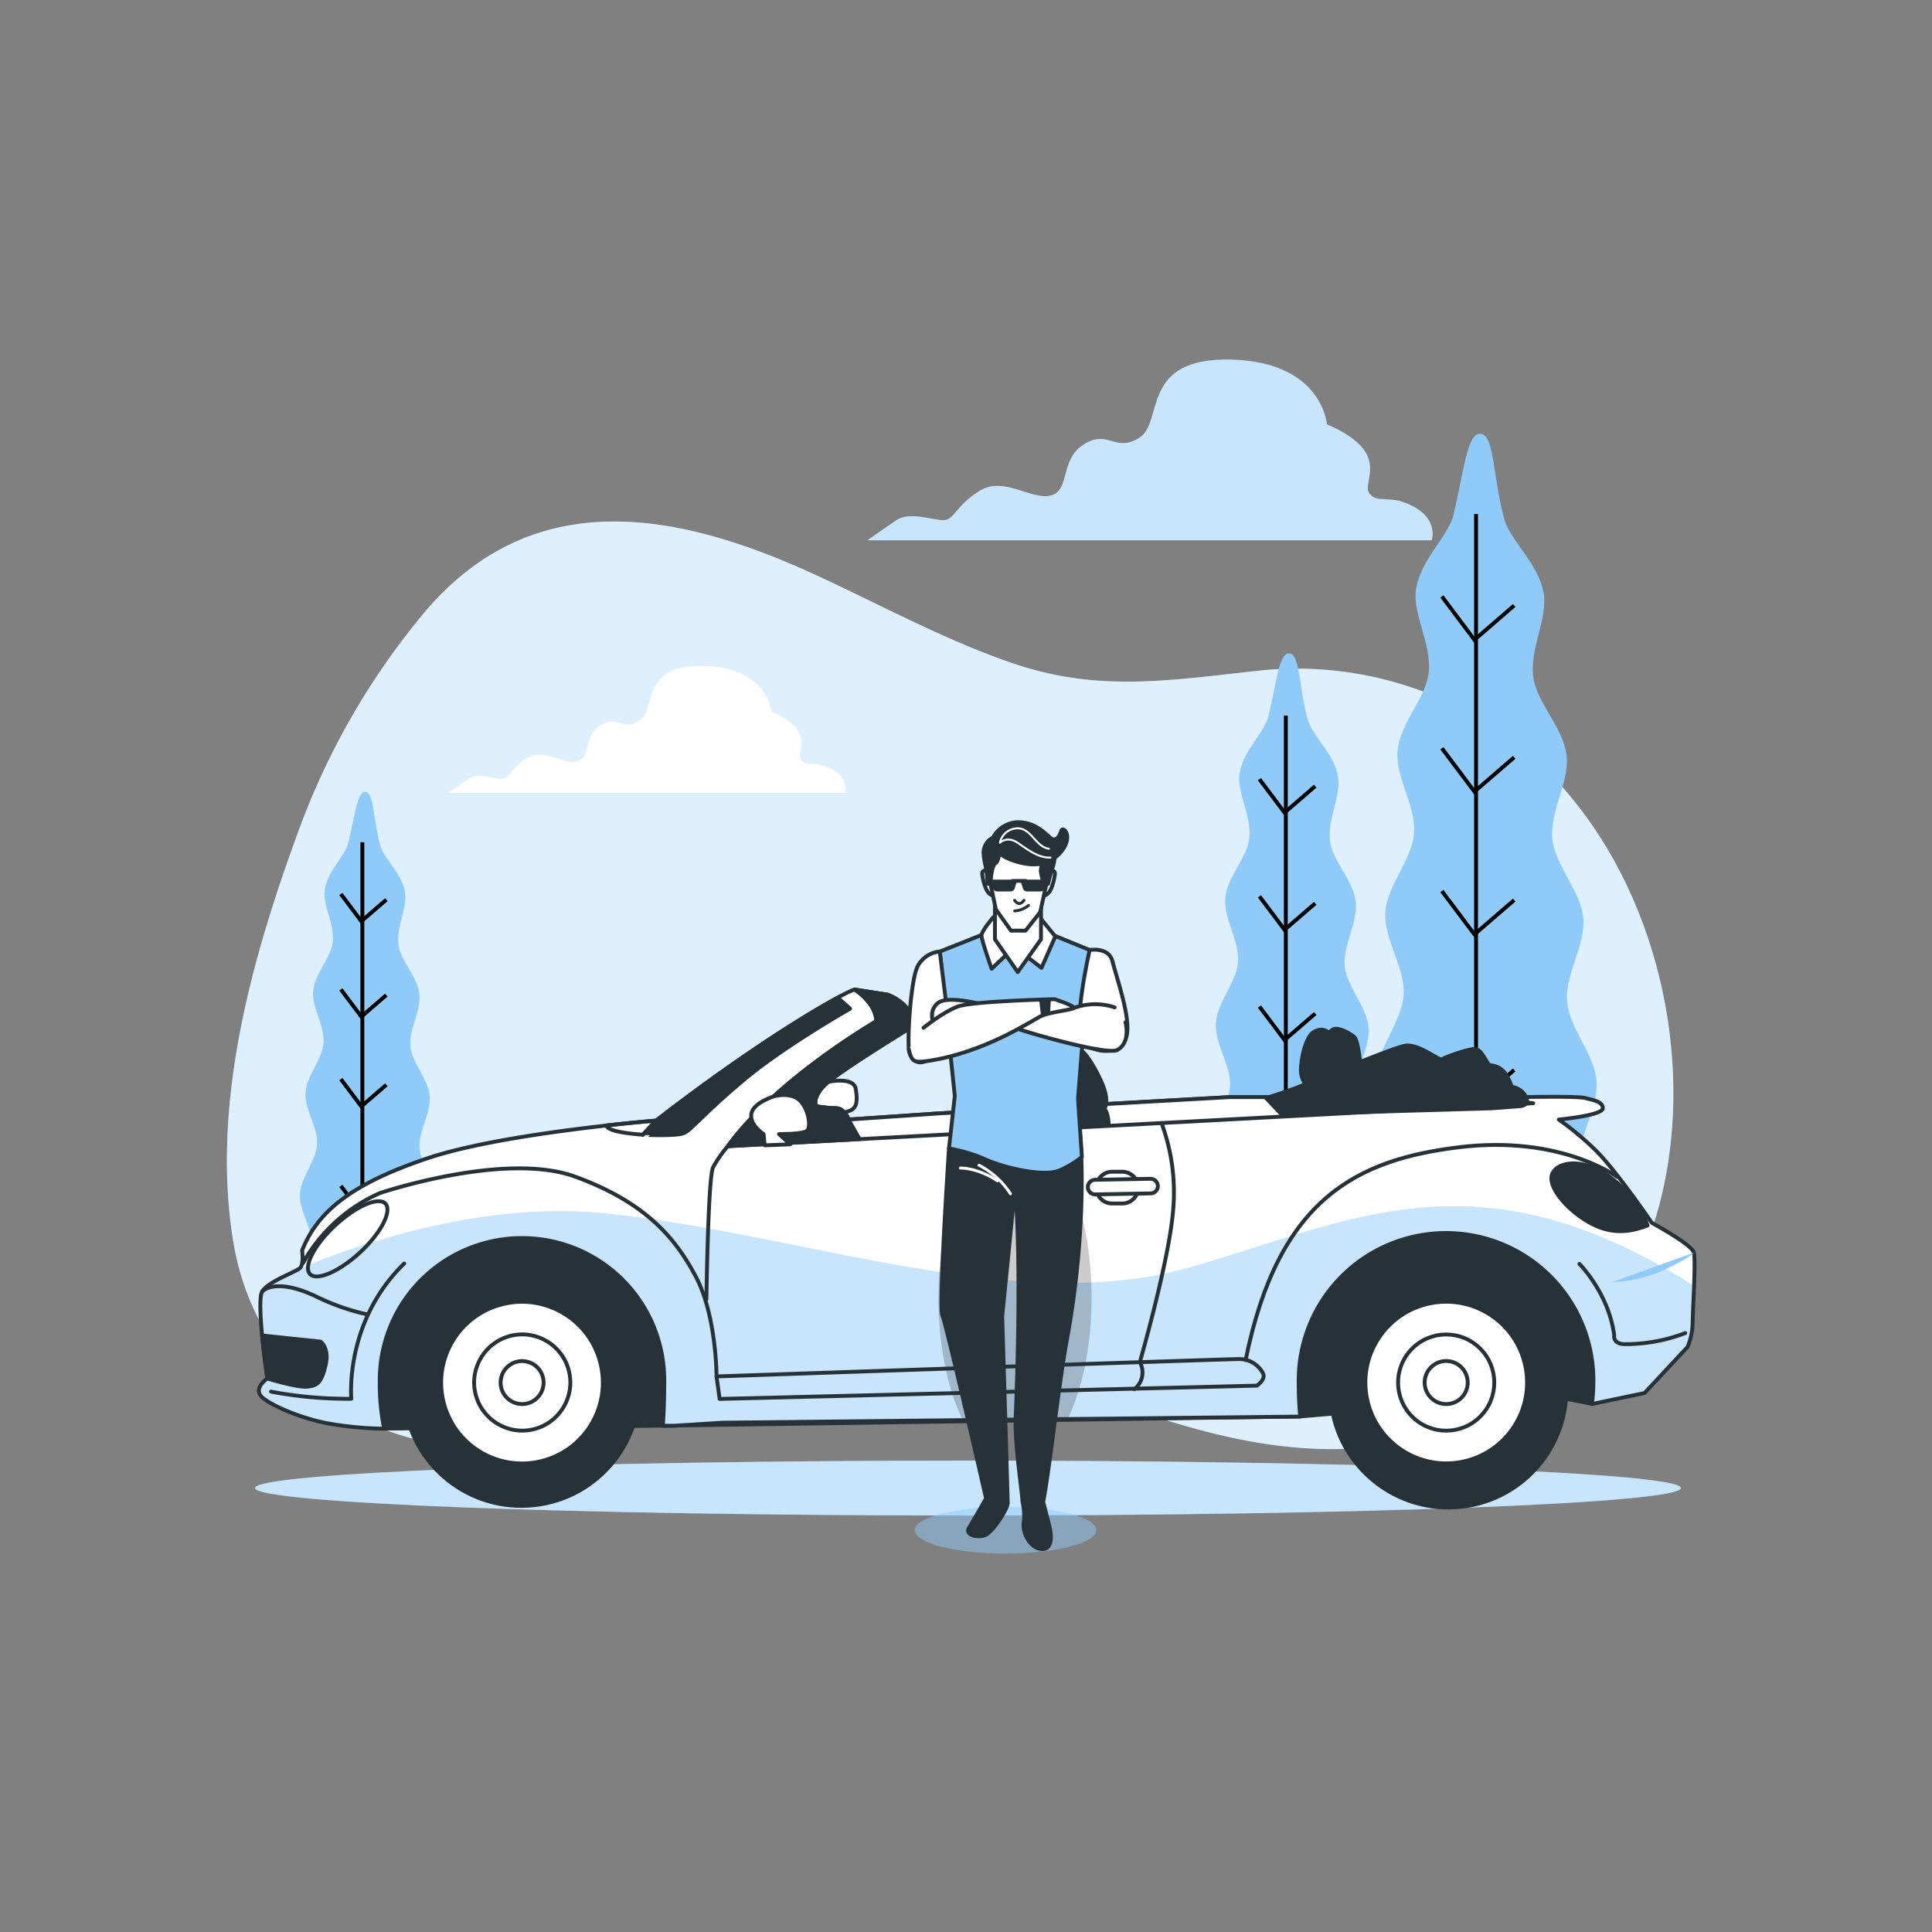 <svg xmlns="http://www.w3.org/2000/svg" xmlns:xlink="http://www.w3.org/1999/xlink" viewBox="0 0 500 500"><rect x="0" y="0" width="500" height="500" fill="#808080" stroke="none"/><defs><clipPath id="freepik--clip-path--inject-39"><path d="M438.37,324.17c-.53-2.12-10.86-7.68-10.86-7.68s-9.54-14-14.83-19.07a78,78,0,0,0-9.27-7.68s11.39-1.06,11.39-2.91-2.65-2.12-4.51-2.65-15.36-.26-15.36-.26H318.39l-75.48,4.23-23.3,1.59s-1.06-2.91-3.18-2.91a40.92,40.92,0,0,1-5.3-.53s-1.06-2.38,2.65-5.83,22.78-15.09,22.78-15.09a7.84,7.84,0,0,0-2.12-4.77,11.61,11.61,0,0,0-4.77-3.18l-8.47-1.32c-1.33,0-22,11.12-51.38,33.9,0,0-39.73,3.18-59.33,9.8s-28.34,13.77-32.31,23.83c0,0,.53,3.45-.53,4.51s-8.21,3.44-9.8,6.09,1.33,22.51,1.33,22.51S66,358.87,67.32,361s10.33,6.09,17.75,7.41a89.24,89.24,0,0,0,14,1.33h.36a57,57,0,0,1-1.15-11.91,36.82,36.82,0,1,1,73.63,0c0,4.15-.13,7.84-.37,11.15l3,0,12.45-.79,149.51-1.58c-.26-2.67-.4-5.58-.4-8.75a38.14,38.14,0,1,1,76.27,0,38.53,38.53,0,0,1-.4,5.51l13.64-2.86,11.13-11.92a17.25,17.25,0,0,0,1.32-6.36C438.1,338.74,438.9,326.29,438.37,324.17Z" style="fill:#fff;stroke:#263238;stroke-linecap:round;stroke-linejoin:round"></path></clipPath></defs><g id="freepik--background-simple--inject-39"><path d="M377.08,182.79a93.07,93.07,0,0,0-52.17-9.12c-23,2.52-41.11,5.48-63.14-2.12-18.49-6.38-35.37-15.86-53-23.8-36.08-16.23-71.89-21.25-98.94,10.76A189.54,189.54,0,0,0,77,215.76c-12.2,33.29-22.22,70.16-16.73,104.94,7,44.08,49.59,64.78,100.58,48.81,20.62-6.46,40.53-15.9,62.53-18.61,46-5.67,84,31.79,139.14,22.7C457.62,357.92,450.59,218.49,377.08,182.79Z" style="fill:#90CAF9"></path><path d="M377.08,182.79a93.07,93.07,0,0,0-52.17-9.12c-23,2.52-41.11,5.48-63.14-2.12-18.49-6.38-35.37-15.86-53-23.8-36.08-16.23-71.89-21.25-98.94,10.76A189.54,189.54,0,0,0,77,215.76c-12.2,33.29-22.22,70.16-16.73,104.94,7,44.08,49.59,64.78,100.58,48.81,20.62-6.46,40.53-15.9,62.53-18.61,46-5.67,84,31.79,139.14,22.7C457.62,357.92,450.59,218.49,377.08,182.79Z" style="fill:#fff;opacity:0.7"></path></g><g id="freepik--Trees--inject-39"><path d="M354.87,361.66h63.2c-1.21-7.73-6.18-6.37-6.84-18.35-.33-6,5.26-13.49,4.77-21.42-.4-6.53-6.83-13.22-7.33-20.69-.45-6.74,5-14.21,4.51-21.48-.51-6.86-7-13.45-7.61-20.59-.56-7,4.82-14.51,4.18-21.55s-7.27-13.51-8-20.44c-.73-7.14,4.48-14.82,3.68-21.64-.84-7.25-7.68-13.51-8.61-20.18-1-7.44,3.81-15.38,2.68-21.8-1.39-7.86-8.71-13.55-10.25-19.35-2.87-10.8-2.51-21.22-5.9-21.9-3.61-.72-4.44,9.49-7.18,20.9-1.38,5.74-8.53,11.55-9.71,19.41-.95,6.37,4.11,14.12,3.28,21.52-.74,6.63-7.41,13-8.06,20.21-.61,6.78,4.8,14.26,4.27,21.34-.52,6.89-7,13.46-7.43,20.46s5.13,14.32,4.75,21.23c-.39,7.08-6.74,13.77-7.07,20.58-.34,7.21,5.35,14.48,5.07,21.16-.31,7.41-6.57,14.2-6.8,20.67-.28,7.86,5.49,15.12,5.31,21.1-.38,13-6.33,10.3-6.54,20.75Z" style="fill:#90CAF9"></path><line x1="382" y1="133.04" x2="382" y2="358.74" style="fill:none;stroke:#000;stroke-miterlimit:10"></line><polyline points="391.87 156.7 381.58 165.59 373.16 154.36" style="fill:none;stroke:#000;stroke-miterlimit:10"></polyline><polyline points="391.87 195.99 381.58 204.87 373.16 193.65" style="fill:none;stroke:#000;stroke-miterlimit:10"></polyline><polyline points="391.87 232.94 381.58 241.82 373.16 230.6" style="fill:none;stroke:#000;stroke-miterlimit:10"></polyline><polyline points="391.87 276.9 381.58 285.78 373.16 274.56" style="fill:none;stroke:#000;stroke-miterlimit:10"></polyline><polyline points="391.87 321.33 381.58 330.21 373.16 318.99" style="fill:none;stroke:#000;stroke-miterlimit:10"></polyline><path d="M311.82,361.66h48.79c-.94-6-4.77-4.92-5.28-14.16-.26-4.66,4.05-10.42,3.68-16.54-.31-5-5.27-10.2-5.66-16-.35-5.2,3.89-11,3.48-16.58-.39-5.3-5.42-10.38-5.87-15.89s3.72-11.21,3.23-16.64-5.62-10.42-6.16-15.78,3.46-11.43,2.84-16.7c-.65-5.6-5.93-10.43-6.64-15.58-.8-5.74,2.94-11.87,2.06-16.82-1.07-6.07-6.72-10.46-7.9-14.94-2.22-8.34-1.94-16.38-4.56-16.91-2.79-.56-3.43,7.33-5.54,16.14-1.06,4.42-6.59,8.91-7.5,15-.73,4.92,3.17,10.9,2.53,16.61-.57,5.12-5.71,10-6.22,15.6-.47,5.23,3.71,11,3.3,16.48-.4,5.31-5.39,10.38-5.74,15.78s4,11.06,3.67,16.4-5.2,10.62-5.45,15.88c-.27,5.56,4.12,11.18,3.91,16.34-.24,5.71-5.07,10.95-5.25,15.95-.22,6.07,4.24,11.67,4.1,16.29-.3,10-4.89,7.95-5.05,16Z" style="fill:#90CAF9"></path><line x1="332.77" y1="185.19" x2="332.77" y2="359.41" style="fill:none;stroke:#000;stroke-miterlimit:10"></line><polyline points="340.38 203.45 332.44 210.31 325.94 201.65" style="fill:none;stroke:#000;stroke-miterlimit:10"></polyline><polyline points="340.38 233.78 332.44 240.63 325.94 231.97" style="fill:none;stroke:#000;stroke-miterlimit:10"></polyline><polyline points="340.38 262.3 332.44 269.15 325.94 260.49" style="fill:none;stroke:#000;stroke-miterlimit:10"></polyline><polyline points="340.38 296.23 332.44 303.09 325.94 294.43" style="fill:none;stroke:#000;stroke-miterlimit:10"></polyline><polyline points="340.38 330.53 332.44 337.39 325.94 328.72" style="fill:none;stroke:#000;stroke-miterlimit:10"></polyline><path d="M76.72,361.66h39.73c-.77-4.86-3.89-4-4.3-11.53-.21-3.79,3.3-8.48,3-13.47-.25-4.1-4.3-8.31-4.61-13-.29-4.23,3.17-8.93,2.83-13.5-.32-4.31-4.42-8.46-4.78-12.94s3-9.12,2.63-13.55-4.57-8.49-5-12.85,2.82-9.31,2.32-13.6c-.53-4.55-4.83-8.49-5.41-12.68-.65-4.67,2.39-9.67,1.68-13.7-.87-4.94-5.47-8.52-6.44-12.16-1.8-6.8-1.58-13.34-3.71-13.77s-2.79,6-4.51,13.14c-.87,3.6-5.36,7.25-6.1,12.2-.6,4,2.58,8.87,2.06,13.52-.47,4.17-4.66,8.18-5.07,12.71-.38,4.26,3,9,2.69,13.41s-4.39,8.46-4.67,12.86,3.22,9,3,13.34-4.24,8.66-4.44,12.94c-.22,4.53,3.36,9.1,3.18,13.3-.19,4.65-4.12,8.92-4.27,13-.17,4.94,3.45,9.5,3.34,13.26-.24,8.16-4,6.47-4.11,13Z" style="fill:#90CAF9"></path><line x1="93.78" y1="217.97" x2="93.78" y2="359.83" style="fill:none;stroke:#000;stroke-miterlimit:10"></line><polyline points="99.98 232.84 93.51 238.42 88.22 231.37" style="fill:none;stroke:#000;stroke-miterlimit:10"></polyline><polyline points="99.98 257.53 93.51 263.12 88.22 256.06" style="fill:none;stroke:#000;stroke-miterlimit:10"></polyline><polyline points="99.98 280.75 93.51 286.34 88.22 279.28" style="fill:none;stroke:#000;stroke-miterlimit:10"></polyline><polyline points="99.98 308.38 93.51 313.97 88.22 306.91" style="fill:none;stroke:#000;stroke-miterlimit:10"></polyline><polyline points="99.98 336.31 93.51 341.89 88.22 334.84" style="fill:none;stroke:#000;stroke-miterlimit:10"></polyline></g><g id="freepik--Car--inject-39"><path d="M435,385.1c0,3.93-82.59,7.11-184.48,7.11S66,389,66,385.1s82.6-7.1,184.48-7.1S435,381.18,435,385.1Z" style="fill:#90CAF9"></path><path d="M435,385.1c0,3.93-82.59,7.11-184.48,7.11S66,389,66,385.1s82.6-7.1,184.48-7.1S435,381.18,435,385.1Z" style="fill:#fff;opacity:0.5"></path><path d="M99.46,369.72l72.11-.76,165-2.4,64.18-5.46L412,363.32s6.19-5.06,5.71-17.81-10.39-34-40.61-35.89-47.23,17.94-54.31,27.86-144.52,12.75-144.52,12.75-2.83-27.86-27.86-34.47S109.33,317.65,99.89,328s-6.61,37.31-6.61,37.31Z" style="fill:#263238;stroke:#263238;stroke-linecap:round;stroke-linejoin:round"></path><path d="M214.57,279.94s6.36-1.32,6.89,1.86.27,4.77-1.32,5.56a12,12,0,0,1-7.68.53,3.59,3.59,0,0,1-1.86-5.83A9.16,9.16,0,0,1,214.57,279.94Z" style="fill:#fff;stroke:#263238;stroke-linecap:round;stroke-linejoin:round"></path><path d="M438.37,324.17c-.53-2.12-10.86-7.68-10.86-7.68s-9.54-14-14.83-19.07a78,78,0,0,0-9.27-7.68s11.39-1.06,11.39-2.91-2.65-2.12-4.51-2.65-15.36-.26-15.36-.26H318.39l-75.48,4.23-23.3,1.59s-1.06-2.91-3.18-2.91a40.92,40.92,0,0,1-5.3-.53s-1.06-2.38,2.65-5.83,22.78-15.09,22.78-15.09a7.84,7.84,0,0,0-2.12-4.77,11.61,11.61,0,0,0-4.77-3.18l-8.47-1.32c-1.33,0-22,11.12-51.38,33.9,0,0-39.73,3.18-59.33,9.8s-28.34,13.77-32.31,23.83c0,0,.53,3.45-.53,4.51s-8.21,3.44-9.8,6.09,1.33,22.51,1.33,22.51S66,358.87,67.32,361s10.33,6.09,17.75,7.41a89.24,89.24,0,0,0,14,1.33h.36a57,57,0,0,1-1.15-11.91,36.82,36.82,0,1,1,73.63,0c0,4.15-.13,7.84-.37,11.15l3,0,12.45-.79,149.51-1.58c-.26-2.67-.4-5.58-.4-8.75a38.14,38.14,0,1,1,76.27,0,38.53,38.53,0,0,1-.4,5.51l13.64-2.86,11.13-11.92a17.25,17.25,0,0,0,1.32-6.36C438.1,338.74,438.9,326.29,438.37,324.17Z" style="fill:#fff"></path><g style="clip-path:url(#freepik--clip-path--inject-39)"><path d="M438.1,342.18c0-1.7.19-5.58.33-9.34C382.57,297.21,349.84,316,308,328c-45.35,13-101-9-152-14-28.6-2.8-58.14,6-78.57,14.33-1.59,1.13-8.07,3.4-9.58,5.91s1.33,22.51,1.33,22.51S66,358.87,67.32,361s10.33,6.09,17.75,7.41a89.24,89.24,0,0,0,14,1.33h.36a57,57,0,0,1-1.15-11.91,36.82,36.82,0,1,1,73.63,0c0,4.15-.13,7.84-.37,11.15l3,0,12.45-.79,149.51-1.58c-.26-2.67-.4-5.58-.4-8.75a38.14,38.14,0,1,1,76.27,0,38.53,38.53,0,0,1-.4,5.51l13.64-2.86,11.13-11.92A17.25,17.25,0,0,0,438.1,342.18Z" style="fill:#90CAF9"></path><path d="M438.1,342.18c0-1.7.19-5.58.33-9.34C382.57,297.21,349.84,316,308,328c-45.35,13-101-9-152-14-28.6-2.8-58.14,6-78.57,14.33-1.59,1.13-8.07,3.4-9.58,5.91s1.33,22.51,1.33,22.51S66,358.87,67.32,361s10.33,6.09,17.75,7.41a89.24,89.24,0,0,0,14,1.33h.36a57,57,0,0,1-1.15-11.91,36.82,36.82,0,1,1,73.63,0c0,4.15-.13,7.84-.37,11.15l3,0,12.45-.79,149.51-1.58c-.26-2.67-.4-5.58-.4-8.75a38.14,38.14,0,1,1,76.27,0,38.53,38.53,0,0,1-.4,5.51l13.64-2.86,11.13-11.92A17.25,17.25,0,0,0,438.1,342.18Z" style="fill:#fff;opacity:0.5"></path><ellipse cx="262.68" cy="335.83" rx="19.82" ry="43.31" style="opacity:0.2"></ellipse></g><path d="M438.37,324.17c-.53-2.12-10.86-7.68-10.86-7.68s-9.54-14-14.83-19.07a78,78,0,0,0-9.27-7.68s11.39-1.06,11.39-2.91-2.65-2.12-4.51-2.65-15.36-.26-15.36-.26H318.39l-75.48,4.23-23.3,1.59s-1.06-2.91-3.18-2.91a40.92,40.92,0,0,1-5.3-.53s-1.06-2.38,2.65-5.83,22.78-15.09,22.78-15.09a7.84,7.84,0,0,0-2.12-4.77,11.61,11.61,0,0,0-4.77-3.18l-8.47-1.32c-1.33,0-22,11.12-51.38,33.9,0,0-39.73,3.18-59.33,9.8s-28.34,13.77-32.31,23.83c0,0,.53,3.45-.53,4.51s-8.21,3.44-9.8,6.09,1.33,22.51,1.33,22.51S66,358.87,67.32,361s10.33,6.09,17.75,7.41a89.24,89.24,0,0,0,14,1.33h.36a57,57,0,0,1-1.15-11.91,36.82,36.82,0,1,1,73.63,0c0,4.15-.13,7.84-.37,11.15l3,0,12.45-.79,149.51-1.58c-.26-2.67-.4-5.58-.4-8.75a38.14,38.14,0,1,1,76.27,0,38.53,38.53,0,0,1-.4,5.51l13.64-2.86,11.13-11.92a17.25,17.25,0,0,0,1.32-6.36C438.1,338.74,438.9,326.29,438.37,324.17Z" style="fill:none;stroke:#263238;stroke-linecap:round;stroke-linejoin:round"></path><path d="M226.76,264.32s-25.69,14.83-38.4,32.31l208.43-11.12-13.31-1.59H318.39l-75.48,4.23-23.3,1.59s-1.06-2.91-3.18-2.91a40.92,40.92,0,0,1-5.3-.53s-1.06-2.38,2.65-5.83,22.78-15.09,22.78-15.09a7.84,7.84,0,0,0-2.12-4.77,11.61,11.61,0,0,0-4.77-3.18l-8.47-1.32S226.76,259.55,226.76,264.32Z" style="fill:#fff;stroke:#263238;stroke-linecap:round;stroke-linejoin:round"></path><path d="M277.54,270.67a4.61,4.61,0,0,0-5,3.72,34.31,34.31,0,0,0-.73,6.08c0,4,5.83,6.89,5.83,6.89l-2.92,4.24,12.19-.53a9.33,9.33,0,0,0-.53-3.18l-.53-1.06s1.59-1.85-1.06-7.42-5-8.47-7.15-8.74Z" style="fill:#263238;stroke:#263238;stroke-linecap:round;stroke-linejoin:round"></path><path d="M327.66,284.18l4,4.24,54.3-1.59,7.15-.53s2.91,0,1.85-2.38a4.82,4.82,0,0,0-3.71-2.65s-1.06-3.18-2.38-4.24a5,5,0,0,0-3.18-1.32c-.79,0-2.12-4.24-4-4.24s-7.68,2.12-8.48,2.65-6.09-4.24-9.79-3.45-24.63,9.54-27.28,10.6S327.66,284.18,327.66,284.18Z" style="fill:#263238;stroke:#263238;stroke-linecap:round;stroke-linejoin:round"></path><path d="M352.56,282.33s-.53-12.71-2.12-14-4.5-2.65-5.56-1.85l-1.06.79s-1.33-1.59-3.71-.26-3.44,7.41-3.44,10.06a6,6,0,0,0,1.85,4.24l-4.5,2.65,2.38,3.7Z" style="fill:#263238;stroke:#263238;stroke-linecap:round;stroke-linejoin:round"></path><path d="M219.61,289.74s-1.06-2.91-3.18-2.91a40.92,40.92,0,0,1-5.3-.53s-1.06-2.38,2.65-5.83,22.78-15.09,22.78-15.09a7.84,7.84,0,0,0-2.12-4.77,11.61,11.61,0,0,0-4.77-3.18l-8.47-1.32s5.56,3.44,5.56,8.21c0,0-25.69,14.83-38.4,32.31l34.11-1.82Z" style="fill:#263238;stroke:#263238;stroke-linecap:round;stroke-linejoin:round"></path><path d="M200.54,283.65s4-1.06,6.35,1.06,3.18,7.15,1.86,8-7.15.79-7.15.79l2.91,2.65-6.62.26-.27-2.91s-3.7-2.38-3.17-5.3S200.54,283.65,200.54,283.65Z" style="fill:#fff;stroke:#263238;stroke-linecap:round;stroke-linejoin:round"></path><path d="M418.5,304.57s-14.56-10.85-40.78-7.68-46.88,13-55.35,55.09" style="fill:none;stroke:#263238;stroke-linecap:round;stroke-linejoin:round"></path><path d="M325.28,358.6s2.38-1.59,1.59-3.18a6.93,6.93,0,0,0-6.09-3.7c-3.18,0-135.34,4.5-135.34,4.5l.8,5.82Z" style="fill:none;stroke:#263238;stroke-linecap:round;stroke-linejoin:round"></path><path d="M185.44,356.22s0-15.63-5.29-25.69-13-19.33-31.26-26-50.58,4.24-50.58,4.24A42.45,42.45,0,0,0,79.51,325l-1.06,1.85" style="fill:none;stroke:#263238;stroke-linecap:round;stroke-linejoin:round"></path><path d="M93.2,324.11c-5.42,5-11.26,7.52-13,5.59s1.15-7.57,6.57-12.59,11.25-7.52,13-5.59S98.61,319.09,93.2,324.11Z" style="fill:none;stroke:#263238;stroke-linecap:round;stroke-linejoin:round"></path><path d="M67.84,345.63c.53,5.61,1.34,11.12,1.34,11.12s7.68,2.38,10.33,2.12,3.7-1.06,4.76-5.56-1.32-6.1-1.32-6.1l-15.1-1.59Z" style="fill:#263238;stroke:#263238;stroke-linecap:round;stroke-linejoin:round"></path><path d="M290.45,311.46H287.8a4.11,4.11,0,0,1-4.1-4.1h0a4.11,4.11,0,0,1,4.1-4.11h2.65a4.11,4.11,0,0,1,4.11,4.11h0A4.11,4.11,0,0,1,290.45,311.46Z" style="fill:#fff;stroke:#263238;stroke-linecap:round;stroke-linejoin:round"></path><path d="M283.43,309.11a1.89,1.89,0,0,1,0-3.78l14.3-.26a1.91,1.91,0,0,1,1.92,1.85,1.89,1.89,0,0,1-1.85,1.93l-14.3.26Z" style="fill:#fff;stroke:#263238;stroke-linecap:round;stroke-linejoin:round"></path><circle cx="374.27" cy="357.81" r="30.46" transform="matrix(0.99, -0.16, 0.16, 0.99, -52.94, 65.24)" style="fill:#263238;stroke:#263238;stroke-linecap:round;stroke-linejoin:round"></circle><circle cx="374.27" cy="357.81" r="20.92" transform="translate(-52.79 65.03) rotate(-9.28)" style="fill:#fff;stroke:#263238;stroke-linecap:round;stroke-linejoin:round"></circle><circle cx="374.27" cy="357.81" r="12.45" transform="translate(-143.39 369.45) rotate(-45)" style="fill:none;stroke:#263238;stroke-linecap:round;stroke-linejoin:round"></circle><path d="M379.84,357.81a5.57,5.57,0,1,0-5.57,5.56A5.56,5.56,0,0,0,379.84,357.81Z" style="fill:none;stroke:#263238;stroke-linecap:round;stroke-linejoin:round"></path><circle cx="135.12" cy="357.81" r="30.46" transform="matrix(0.99, -0.16, 0.16, 0.99, -56.08, 26.56)" style="fill:#263238;stroke:#263238;stroke-linecap:round;stroke-linejoin:round"></circle><circle cx="135.12" cy="357.81" r="20.92" transform="translate(-79.27 41.07) rotate(-13.4)" style="fill:#fff;stroke:#263238;stroke-linecap:round;stroke-linejoin:round"></circle><circle cx="135.12" cy="357.81" r="12.45" transform="translate(-78.99 40.89) rotate(-13.36)" style="fill:none;stroke:#263238;stroke-linecap:round;stroke-linejoin:round"></circle><path d="M140.68,357.81a5.56,5.56,0,1,0-5.56,5.56A5.56,5.56,0,0,0,140.68,357.81Z" style="fill:none;stroke:#263238;stroke-linecap:round;stroke-linejoin:round"></path><path d="M300.73,291a51.58,51.58,0,0,1,2.88,22.15c-1,12.92-8.62,39.38-8.62,39.38a5.49,5.49,0,0,1-1.43,7" style="fill:none;stroke:#263238;stroke-linecap:round;stroke-linejoin:round"></path><path d="M188.36,296.63a32.25,32.25,0,0,0-3.82,5.48c-1.29,2.59-1.72,34.14-1.72,34.14" style="fill:none;stroke:#263238;stroke-linecap:round;stroke-linejoin:round"></path><path d="M177,293.25c2-.87,5-5,15.56-13.83S220,261.05,220,261.05l-3.21-2.86c-7.74,4.19-24.88,14.72-47,31.82l-3.43,3.67S175,294.11,177,293.25Z" style="fill:#263238;stroke:#263238;stroke-linecap:round;stroke-linejoin:round"></path><path d="M169.72,290c-.7.05-5.7.47-12.73,1.26,0,1.87,9.4,2.4,9.4,2.4Z" style="fill:none;stroke:#263238;stroke-linecap:round;stroke-linejoin:round"></path><path d="M426.39,317.16s-1.81-6.53-9.43-12.33-14.68-4-15.4-.54,4.53,9.42,10.51,12.5S423,318.43,426.39,317.16Z" style="fill:#263238;stroke:#263238;stroke-linecap:round;stroke-linejoin:round"></path><path d="M408.75,327.09s7.56,7.56,9,18.42c0,0-.47,2.36,2.84,2.36A43.65,43.65,0,0,0,436.14,345" style="fill:none;stroke:#263238;stroke-linecap:round;stroke-linejoin:round"></path><path d="M438.37,324.17s-.34,1-7.42,4.34a36,36,0,0,1-13.7,3.31" style="fill:#90CAF9"></path><path d="M67.85,334.24s3.23-3.84,14.09,1.35a57.57,57.57,0,0,0,13,4.55" style="fill:none;stroke:#263238;stroke-linecap:round;stroke-linejoin:round"></path><path d="M70.14,360.15A105.57,105.57,0,0,0,90.92,362s-1.89-19.84,13.69-35" style="fill:none;stroke:#263238;stroke-linecap:round;stroke-linejoin:round"></path></g><g id="freepik--Clouds--inject-39"><path d="M365.94,131.17c-6.35-3.47-9.24-.58-11.54-3.47s6.34-10.39-11-17.89c0,0-1.16-16.16-24.82-16.74s-17.32,16.16-23.67,20.2S286.86,111,280.51,115s-3.46,12.12-8.66,13.27-12.12-5.19-18.47-1.15-6.35,7.5-9.24,7.5-8.65-2.31-12.12,0-7.5,5.2-7.5,5.2h146S372.29,134.63,365.94,131.17Z" style="fill:#90CAF9"></path><path d="M365.94,131.17c-6.35-3.47-9.24-.58-11.54-3.47s6.34-10.39-11-17.89c0,0-1.16-16.16-24.82-16.74s-17.32,16.16-23.67,20.2S286.86,111,280.51,115s-3.46,12.12-8.66,13.27-12.12-5.19-18.47-1.15-6.35,7.5-9.24,7.5-8.65-2.31-12.12,0-7.5,5.2-7.5,5.2h146S372.29,134.63,365.94,131.17Z" style="fill:#fff;opacity:0.5"></path><path d="M215.38,199.12c-4.46-2.43-6.49-.4-8.11-2.43s4.46-7.3-7.71-12.57c0,0-.81-11.35-17.43-11.76S170,183.72,165.51,186.55s-5.68-1.62-10.14,1.22-2.43,8.51-6.08,9.33-8.51-3.65-13-.82-4.46,5.27-6.49,5.27-6.08-1.62-8.51,0-5.27,3.65-5.27,3.65H218.62S219.83,201.55,215.38,199.12Z" style="fill:#fff"></path><path d="M215.38,199.12c-4.46-2.43-6.49-.4-8.11-2.43s4.46-7.3-7.71-12.57c0,0-.81-11.35-17.43-11.76S170,183.72,165.51,186.55s-5.68-1.62-10.14,1.22-2.43,8.51-6.08,9.33-8.51-3.65-13-.82-4.46,5.27-6.49,5.27-6.08-1.62-8.51,0-5.27,3.65-5.27,3.65H218.62S219.83,201.55,215.38,199.12Z" style="fill:#fff;opacity:0.5"></path></g><g id="freepik--Character--inject-39"><path d="M283.73,396c0,3.34-10.52,6.06-23.49,6.06s-23.49-2.72-23.49-6.06S247.27,390,260.24,390,283.73,392.67,283.73,396Z" style="fill:#90CAF9;opacity:0.5"></path><path d="M279.48,293.27H261.94l-14.86.69s.1,1.5.26,4l.31.25-2.06-.94s-2.71,41.12-1.73,43.08,11.33,47.43,11.33,47.43-3.17,5.62-4.39,7.57,2.19,2.68,4.14,1.95,5.86-6.83,5.86-8.3-1.43-48.29-1.43-48.29l3.14-31.55h.29s1.71,16.29.07,57.29c-.3,7.6,1.53,18.31,1.75,22.23a15.2,15.2,0,0,1,.33,5.3c-.41,2.29,1.25,6.23,4.15,6.85s3.32-2.49,2.49-5.81-1.61-6.34-1.61-6.34c1.57-8,4.06-30.65,6-41.21C281.85,315.79,279.48,293.27,279.48,293.27Z" style="fill:#263238;stroke:#263238;stroke-linecap:round;stroke-linejoin:round"></path><path d="M282,245.86,267.64,240l-8.13-.21-16.3,6.48,3.89,37.37-1.51,13.59a38.79,38.79,0,0,1,9.55,2.88c5.39,2.34,15.23,4.45,19,2.81a24,24,0,0,0,5.85-3.52l-1-15.05Z" style="fill:#90CAF9;stroke:#263238;stroke-linecap:round;stroke-linejoin:round"></path><path d="M243.21,246.26a7.19,7.19,0,0,0-5.69,3.74c-1.91,3.58-2.87,20.55-2.15,22.46s2.39,3.82,5.73,1.2a19,19,0,0,0,4.83-5.47Z" style="fill:#fff;stroke:#263238;stroke-linecap:round;stroke-linejoin:round"></path><path d="M282,245.86s5-.88,5.91,2.94,5,15.06,3.58,19.6-6.93,4.3-10.75,1.91S282,245.86,282,245.86Z" style="fill:#fff;stroke:#263238;stroke-linecap:round;stroke-linejoin:round"></path><path d="M261.17,246.41l-4.54,4.31s-2.62-7.41-2.62-8.61,3.1-4.78,3.1-4.78l11.71-.23,4.3,5.25-3.58,8.13-5-3.83Z" style="fill:#fff;stroke:#263238;stroke-linecap:round;stroke-linejoin:round"></path><polygon points="269.41 243.09 263.39 251.57 257.49 243.09 257.49 229.04 269.41 229.04 269.41 243.09" style="fill:#fff;stroke:#263238;stroke-linecap:round;stroke-linejoin:round"></polygon><path d="M256.2,225.31s-2.21-.58-2,1,.89,4.42,2,5.09l1.11.66Z" style="fill:#fff;stroke:#263238;stroke-linecap:round;stroke-linejoin:round"></path><path d="M271,225.31s2.21-.58,2,1-.89,4.42-2,5.09l-1.11.66Z" style="fill:#fff;stroke:#263238;stroke-linecap:round;stroke-linejoin:round"></path><path d="M272,222.74a8.4,8.4,0,1,0-16.4,2.57l2.14,10.06,3.9,5.48h3.77l3.79-4.78,2.32-10.52A8.42,8.42,0,0,0,272,222.74Z" style="fill:#fff;stroke:#263238;stroke-linecap:round;stroke-linejoin:round"></path><path d="M270.23,222.08a10.7,10.7,0,0,0-.88,3.32,15.37,15.37,0,0,0,1.1,4s2.66-5.53,2.43-7.52S270,221.42,270.23,222.08Z" style="fill:#263238;stroke:#263238;stroke-linecap:round;stroke-linejoin:round"></path><path d="M256.31,228.93s0-.34.05-.86c.13-1.42.46-4.18,1.27-4.66,1.11-.67,1-4.15,1-4.15s-1.54,1.74,3.77,3.51,9.61,1.08,12.48-2.68.23-6.41-.22-5.08-1.32,3.09-2.87,1.77-4-4-8.4-4a7.57,7.57,0,0,0-6.41,4,4.33,4.33,0,0,0-2.43,3.75C254.54,223.19,256.31,228.93,256.31,228.93Z" style="fill:#263238;stroke:#263238;stroke-linecap:round;stroke-linejoin:round"></path><path d="M271.86,221.94c-3.13.12-5.8-2-8.51-3.84s-4.57,0-4.57,0a4.71,4.71,0,0,1,4.34-3.73c3.69-.24,4.9,4.83,8.33,5.28" style="fill:none;stroke:#fff;stroke-linecap:round;stroke-linejoin:round;stroke-width:0.5px"></path><line x1="255.64" y1="228.75" x2="255.27" y2="225.14" style="fill:#fff;stroke:#263238;stroke-linecap:round;stroke-linejoin:round"></line><line x1="271.24" y1="228.75" x2="272.08" y2="225.32" style="fill:#fff;stroke:#263238;stroke-linecap:round;stroke-linejoin:round"></line><path d="M263.28,227.65h-7l.74,2.3a1.07,1.07,0,0,0,1,.75h3.6a1.08,1.08,0,0,0,1-.82Z" style="fill:#263238"></path><path d="M271,227.65h-7l.74,2.3a1.09,1.09,0,0,0,1,.75h3.59a1.08,1.08,0,0,0,1.05-.82Z" style="fill:#263238"></path><path d="M265.46,228.46h-3.4a.47.47,0,0,1-.48-.48.48.48,0,0,1,.48-.49h3.4a.49.49,0,0,1,.49.49A.48.48,0,0,1,265.46,228.46Z" style="fill:#263238"></path><path d="M265,233s-.56.84-1.21.84-1.22-.84-1.22-.84" style="fill:none;stroke:#263238;stroke-linecap:round;stroke-linejoin:round;stroke-width:0.75px"></path><path d="M262.6,235.76a6.58,6.58,0,0,0,3.58-1.43" style="fill:none;stroke:#263238;stroke-linecap:round;stroke-linejoin:round;stroke-width:0.75px"></path><path d="M291.28,264.58s1.44,5.25-2.15,7.16c-1.35.72-7.64-.47-15.05-2.39S262.61,266,262.61,266l-20.79-.48s-1.91-3.82,1-6,13.39.95,13.39.95l21.5.48a15.91,15.91,0,0,1,10.76-.24" style="fill:#fff;stroke:#263238;stroke-linecap:round;stroke-linejoin:round"></path><path d="M239,266s5-4.06,8.84-5.5,25.09-1.91,25.09-1.91,6,1.91,4.78,2.39-6,1-8.12,1.91-14.58,9.56-29.63,11.71c-3.3.47-4.07.24-4.78-3.1" style="fill:#fff;stroke:#263238;stroke-linecap:round;stroke-linejoin:round"></path><polygon points="269.45 258.86 269.85 262.29 271.26 262.29 271.46 258.65 269.45 258.86" style="fill:#263238;stroke:#263238;stroke-linecap:round;stroke-linejoin:round"></polygon><path d="M253.36,301.55a21.54,21.54,0,0,1,8.15,7.41" style="fill:none;stroke:#fff;stroke-linecap:round;stroke-linejoin:round;stroke-width:0.75px"></path><path d="M248.54,302.29s4.25-.2,9.64,3.33" style="fill:none;stroke:#fff;stroke-linecap:round;stroke-linejoin:round;stroke-width:0.75px"></path></g></svg>